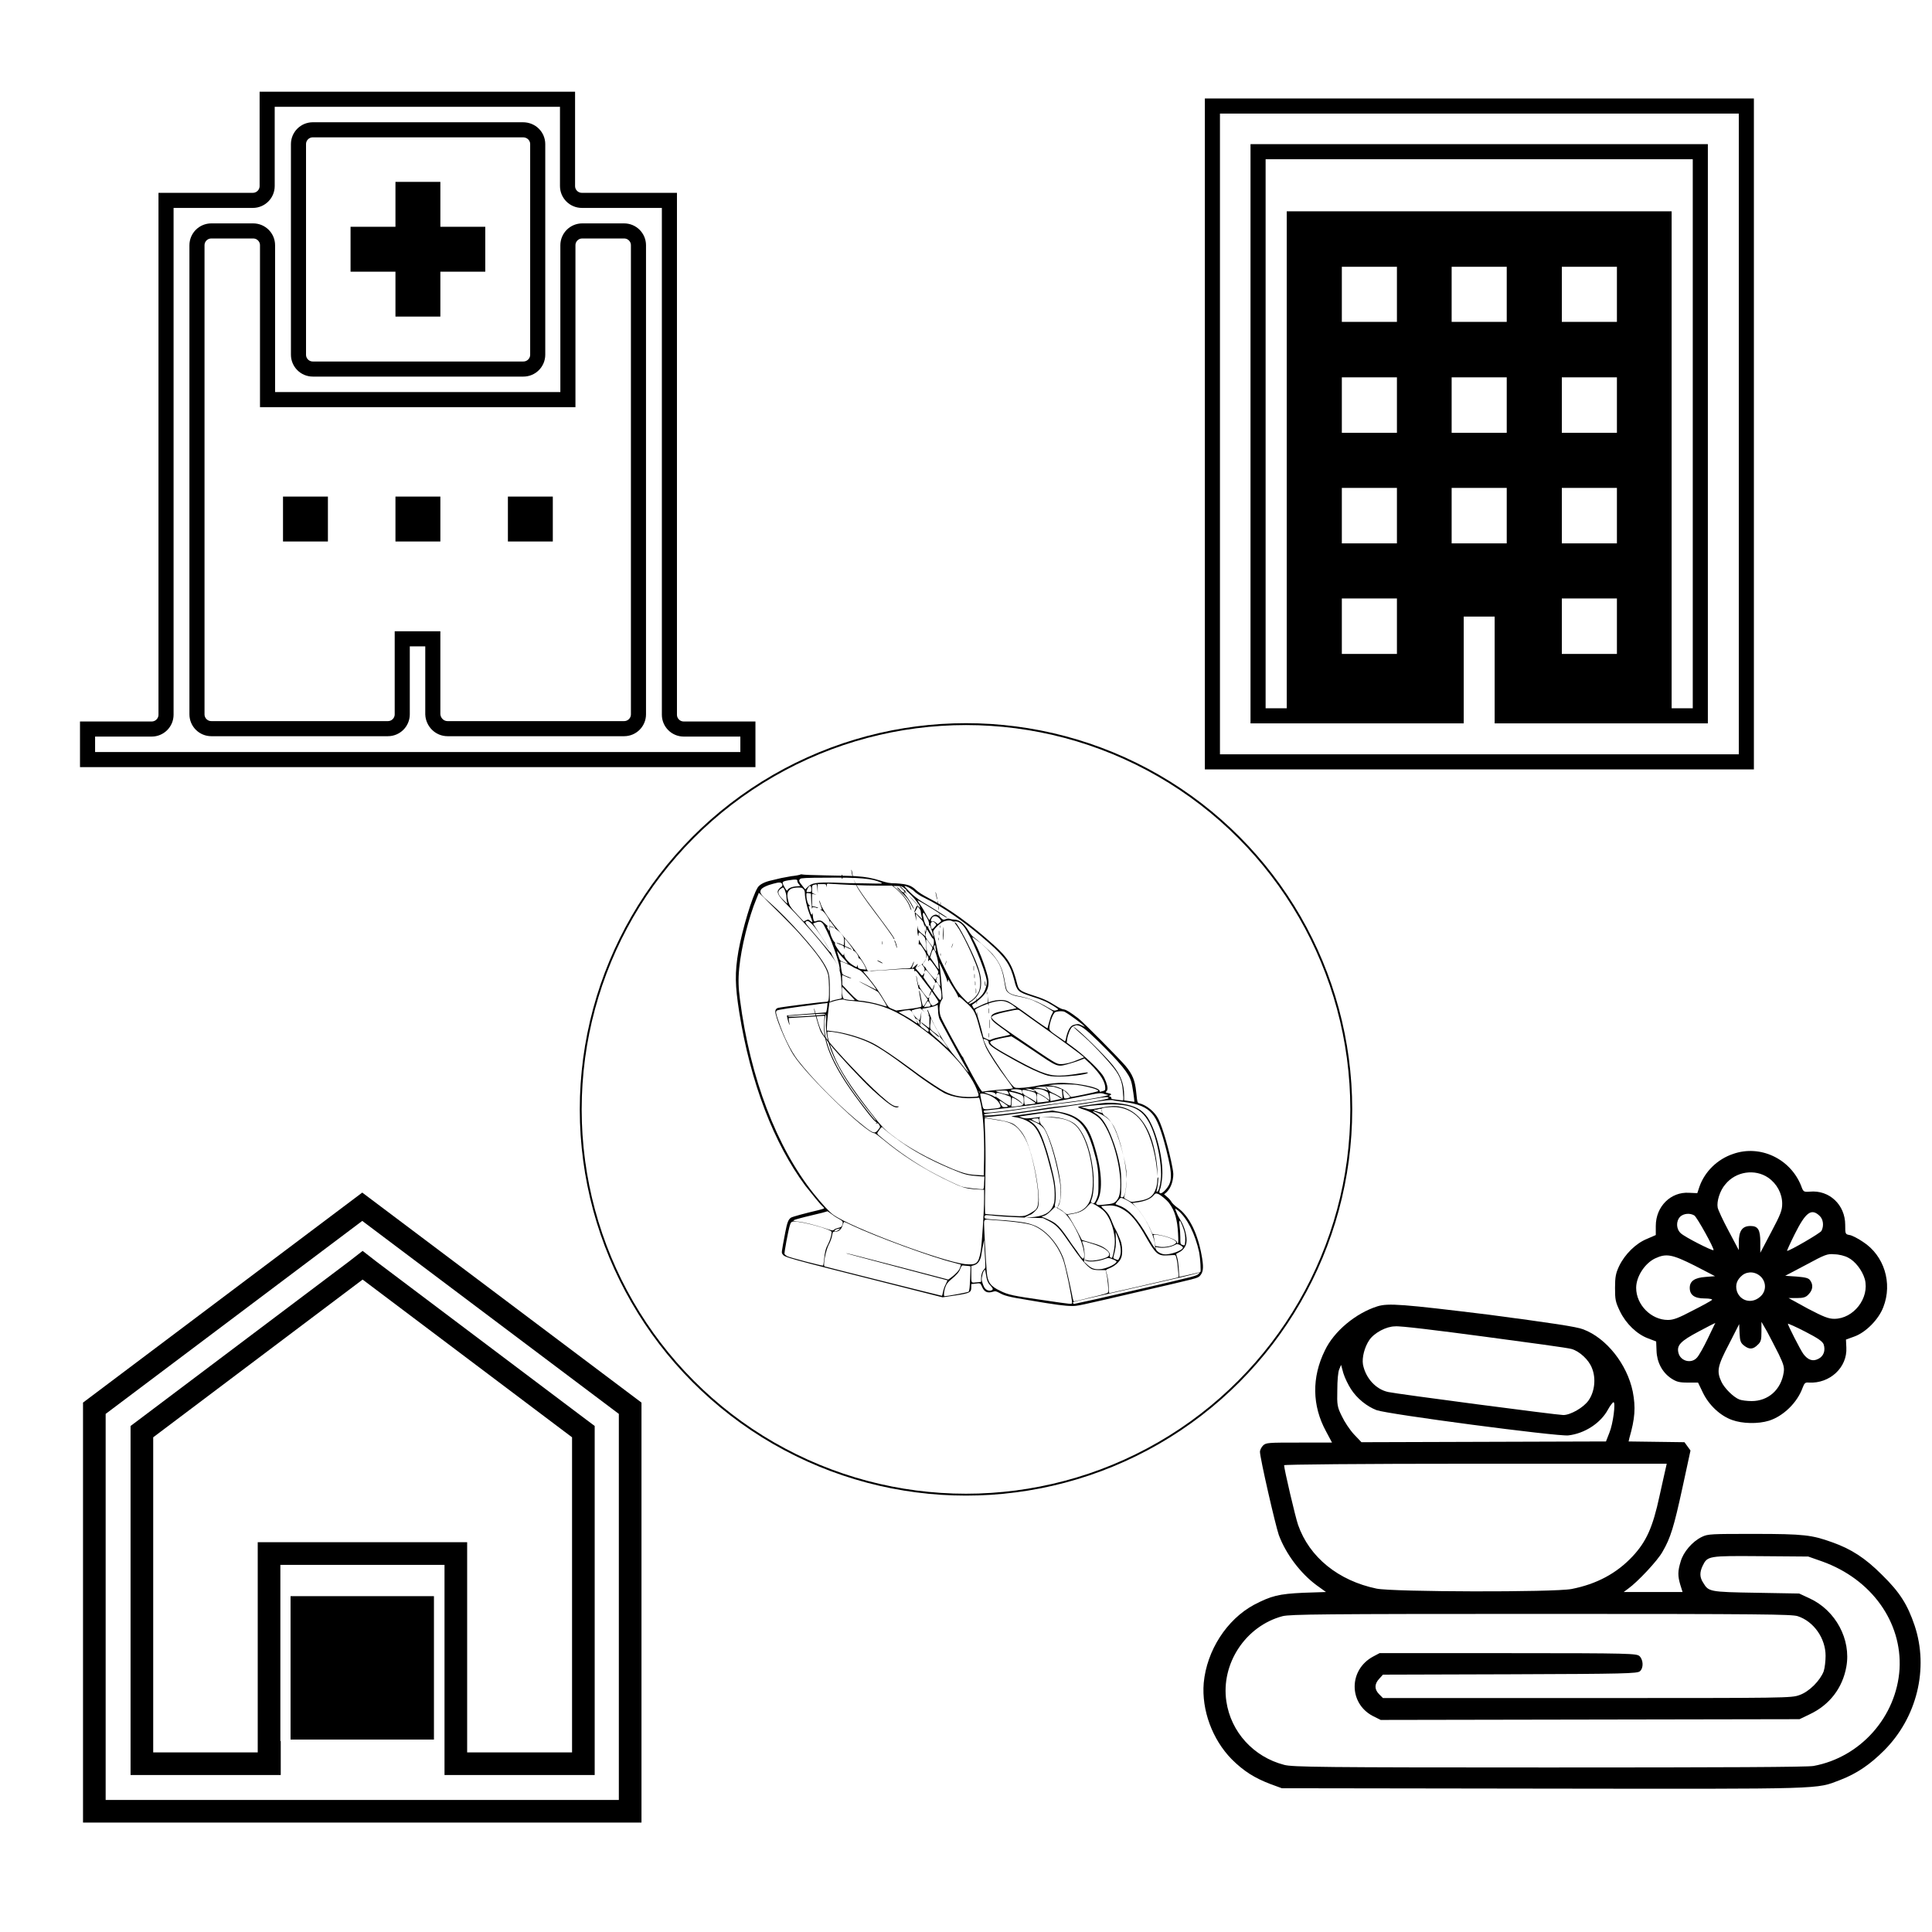 <?xml version="1.0" encoding="utf-8"?>
<!-- Generator: Adobe Illustrator 22.0.0, SVG Export Plug-In . SVG Version: 6.00 Build 0)  -->
<svg version="1.1" id="Layer_1" xmlns="http://www.w3.org/2000/svg" xmlns:xlink="http://www.w3.org/1999/xlink" x="0px" y="0px"
	 viewBox="0 0 512 512" style="enable-background:new 0 0 512 512;" xml:space="preserve">
<style type="text/css">
	.st0{fill:none;}
	.st1{fill:none;stroke:#000000;stroke-width:4;}
	.st2{fill:none;stroke:#000000;stroke-width:6;}
	.st3{fill:none;stroke:#000000;stroke-width:0.5;stroke-miterlimit:10;}
</style>
<rect y="0" class="st0" width="512" height="512"/>
<g>
	<path d="M75,131.6h11.9v11.9H75V131.6z M104.8,131.6h11.9v11.9h-11.9V131.6z M134.6,131.6h11.9v11.9h-11.9V131.6z"/>
	<path class="st1" d="M177.4,53.1v136.3c0,2.1,1.7,3.8,3.8,3.8h17v8.1h-175v-8.1h17c2.1,0,3.8-1.7,3.8-3.8V53.1h23
		c2.1,0,3.8-1.7,3.8-3.8v-23h79.6v23c0,2.1,1.7,3.8,3.8,3.8H177.4z M138.6,34.4H82.9c-2.1,0-3.8,1.7-3.8,3.8V94
		c0,2.1,1.7,3.8,3.8,3.8h55.8c2.1,0,3.8-1.7,3.8-3.8V38.2C142.5,36.1,140.8,34.4,138.6,34.4z M118.6,193.1h46.8
		c2.1,0,3.8-1.7,3.8-3.8V65c0-2.1-1.7-3.8-3.8-3.8h-11.1c-2.1,0-3.8,1.7-3.8,3.8v40.9H70.9V65c0-2.1-1.7-3.8-3.8-3.8H56
		c-2.1,0-3.8,1.7-3.8,3.8v124.3c0,2.1,1.7,3.8,3.8,3.8h46.8c2.1,0,3.8-1.7,3.8-3.8v-20h8.1v20C114.8,191.4,116.5,193.1,118.6,193.1z
		"/>
	<path d="M116.7,48.2h-11.9v11.9H92.9V72h11.9v11.9h11.9V72h11.9V60.1h-11.9V48.2z"/>
</g>
<g>
	<path class="st1" d="M450.6,42.2v-2h-2H335.4h-2v2v145.5v2h2h48.5h2v-2v-26.3h12.2v26.3v2h2h48.5h2v-2V42.2z M321.3,201.9V28.1
		h141.5v173.8H321.3z"/>
	<path d="M443,56v132h-43.7v-25.7h-14.6V188H341V56H443z M413.9,85.3h14.6V70.7h-14.6V85.3z M384.7,85.3h14.6V70.7h-14.6V85.3z
		 M355.6,85.3h14.6V70.7h-14.6V85.3z M413.9,114.7h14.6V100h-14.6V114.7z M384.7,114.7h14.6V100h-14.6V114.7z M355.6,114.7h14.6V100
		h-14.6V114.7z M413.9,144h14.6v-14.7h-14.6V144z M384.7,144h14.6v-14.7h-14.6V144z M355.6,144h14.6v-14.7h-14.6V144z M413.9,173.3
		h14.6v-14.7h-14.6V173.3z M355.6,173.3h14.6v-14.7h-14.6V173.3z"/>
</g>
<g>
	<path d="M459.3,305.8c-4.2,1.4-7.5,4.7-8.9,8.6l-0.6,1.8l-2.2-0.1c-4.8-0.3-8.8,3.6-8.8,8.8v2.4l-2.3,1c-3,1.2-5.9,4.1-7.4,7.2
		c-0.9,1.9-1.1,2.9-1.1,5.8c0,3.1,0.1,3.7,1.3,6.2c1.6,3.3,4.5,6.1,7.5,7.2l2.1,0.8l0.1,2.5c0.1,3,1.5,5.7,3.9,7.3
		c1.4,0.9,2.1,1.1,4.4,1.1h2.7l1.3,2.7c1.6,3.3,4.6,6.1,7.7,7.2c2.7,1,6.9,1.1,9.8,0.2c3.8-1.2,7.5-4.8,8.9-8.7
		c0.5-1.3,0.7-1.5,1.7-1.4c5.5,0.3,10.2-4,9.9-9.3l-0.1-2.1l2.2-0.8c3.1-1.1,6.5-4.6,7.7-7.8c2.5-6.4,0.2-13.7-5.4-17.3
		c-1.3-0.9-2.9-1.7-3.5-1.8c-1.2-0.2-1.2-0.3-1.2-2.7c0-5.3-4.2-9.3-9.4-8.8c-1.6,0.1-1.7,0.1-2.3-1.6
		C474.4,307,466.4,303.3,459.3,305.8z M468.6,312.1c2.3,1.6,3.7,4.2,3.7,6.9c0,1.7-0.4,2.8-2.9,7.5l-2.9,5.5v-2.8
		c0-3.3-0.6-4.3-2.6-4.3c-2.2,0-3.1,1.3-3.1,4.4v2l-2.7-5.1c-1.5-2.8-2.8-5.6-2.9-6.2c-0.3-1.6,0.6-4.5,2-6.1
		C460,310.4,465.1,309.7,468.6,312.1z M482.2,322.2c1,0.9,1.2,2.7,0.5,4c-0.3,0.6-8.4,5.3-9.1,5.3c-0.1,0,0.8-2,2-4.4
		C478.5,321.3,480,320.1,482.2,322.2z M449,322.1c0.7,0.4,5.4,8.9,5.1,9.2c-0.2,0.3-7.7-3.5-8.7-4.5c-1.2-1.1-1.3-3.2-0.1-4.4
		C446.2,321.6,447.8,321.4,449,322.1z M489.8,333.3c1.8,0.9,3.7,3.3,4.4,5.7c1.3,5-3,10.5-8.1,10.5c-1.5,0-2.8-0.5-7-2.7L474,344
		h2.2c1.7,0,2.4-0.2,3.1-1c1.1-1.1,1.3-2.5,0.4-3.7c-0.4-0.6-1.2-0.8-3.6-1l-3-0.2l5.5-2.9c5-2.7,5.7-3,7.5-2.8
		C487.3,332.4,488.9,332.8,489.8,333.3z M449.1,335.4l5.4,2.8l-2.5,0.2c-2.9,0.2-4.2,1.1-4.2,2.9c0,1.9,1.3,2.8,3.9,2.8
		c1.4,0,2.2,0.2,2,0.4c-0.2,0.2-2.5,1.5-5.1,2.8c-3.8,2-5.1,2.5-6.6,2.5c-4.4,0-8.4-4-8.4-8.5c0-3,2.3-6.5,5-7.8
		C441.6,332.1,443.1,332.4,449.1,335.4z M466.8,338.5c1.4,1.6,1.2,3.9-0.4,5.2c-2.2,1.9-5.2,1.1-6.1-1.5c-0.5-1.7,0-3.1,1.5-4.3
		C463.3,336.8,465.4,337,466.8,338.5z M452.6,354.7c-1.1,2.3-2.4,4.6-2.9,5.1c-1.5,1.7-4.4,0.9-4.9-1.3c-0.5-2,0.6-3.1,5.3-5.6
		c2.4-1.3,4.4-2.3,4.5-2.3C454.6,350.5,453.7,352.4,452.6,354.7z M471.4,358.9c1.3,2.7,1.5,3.5,1.3,4.8c-0.7,4.6-4.1,7.6-8.5,7.6
		c-1.2,0-2.7-0.2-3.2-0.4c-1.6-0.6-4-3-4.8-4.7c-1.3-2.8-1.1-4.1,2-10l2.7-5.3l0.1,2.4c0.1,2.1,0.3,2.6,1.2,3.3
		c1.4,1.1,2.4,1,3.6-0.2c0.9-0.8,1-1.4,1-3.5v-2.6l1.5,2.6C469.1,354.4,470.5,357.1,471.4,358.9z M483.3,356.3
		c0.5,1.6,0,3.1-1.4,3.8c-1.5,0.8-2.8,0.3-4-1.3c-0.8-1.1-4.1-7.6-4.1-8c0-0.1,2.1,0.8,4.6,2.1C481.9,354.7,483,355.5,483.3,356.3z"
		/>
	<path d="M365,346.2c-5.7,1.8-11.5,6.6-13.9,11.7c-3.5,7.1-3.4,14.6,0.3,21.4l1.6,3h-8.7c-8.2,0-8.8,0-9.6,0.8
		c-0.4,0.4-0.8,1.2-0.8,1.6c0,1.7,4.1,19.5,5,22.1c1.9,5.1,5.8,10.2,10,13.3l2.5,1.8l-6,0.2c-6.5,0.3-8.5,0.8-13.1,3.2
		c-7.2,3.9-12.5,12.1-13.3,20.7c-0.6,7.2,2.3,15,7.4,20.2c3.2,3.2,6.1,5,10.3,6.6l3,1.1l69.3,0.1c75.9,0.1,72.1,0.2,78.7-2.3
		c4.4-1.7,7.9-4.1,11.6-7.8c8.7-8.7,11.9-21.7,8.1-33.1c-1.9-5.6-3.9-8.8-8.7-13.5c-4.4-4.4-8.1-6.8-13.2-8.6
		c-5.3-1.9-7.4-2.2-20.5-2.2c-11.5,0-12.4,0-14,0.8c-2.5,1.2-4.9,4-5.6,6.5c-0.8,2.6-0.8,3.8-0.1,6.2l0.6,1.9l-7.8,0h-7.8l1.2-0.9
		c2.4-1.7,7.8-7.4,9.1-9.8c2.1-3.6,3-6.5,5.3-17.1l2.1-9.7l-0.8-1.1l-0.8-1.1l-7.4-0.1l-7.4-0.1l0.2-0.9c1.5-5.2,1.7-8.1,0.9-12.3
		c-1.5-7.3-7-14.2-13.1-16.5c-1.7-0.7-8.5-1.7-25.1-3.9C371.6,345.6,367.9,345.3,365,346.2z M393.2,354.2c12,1.6,22.4,3,23.3,3.3
		c2.1,0.6,4.6,2.9,5.4,5.1c1.1,2.7,0.7,6.2-0.9,8.5c-1.3,1.9-4.8,3.9-6.7,3.9c-1.6,0-44.2-5.6-46.4-6.1c-3.3-0.7-6-3.7-6.7-7.3
		c-0.3-1.8,0.4-4.6,1.7-6.5c1.3-1.9,4.5-3.6,6.8-3.6C370.7,351.3,381.2,352.6,393.2,354.2z M358,368.1c1.6,2.5,4.2,4.6,6.8,5.6
		c3,1.1,47.8,7,50.8,6.7c4.4-0.5,8.6-3.3,10.5-6.8c0.6-1.1,1.3-2,1.5-2c0.6,0-0.1,5.7-1.1,8.1l-0.9,2.3l-32.4,0.1l-32.4,0.1l-2-2.1
		c-1.1-1.2-2.5-3.3-3.2-4.8c-1.2-2.4-1.3-3-1.2-6.9c0-2.6,0.2-4.8,0.5-5.5l0.5-1.2l0.6,2.2C356.4,365.2,357.3,367,358,368.1z
		 M441.5,388.8c-0.1,0.5-0.9,3.9-1.7,7.6c-1.8,8.4-3.5,12.1-7.1,16c-4.3,4.6-9.6,7.4-16.2,8.7c-4.7,0.9-47.3,0.8-51.7-0.1
		c-10.1-2.1-17.8-8.3-20.8-16.9c-0.7-2-3.7-14.8-3.7-15.8c0-0.2,19.7-0.4,50.7-0.4h50.7L441.5,388.8z M482.9,413.8
		c13.1,4.7,21.2,16.1,20.5,28.5c-0.8,12.6-10.3,23.4-22.8,25.7c-1.7,0.3-23.3,0.4-70.2,0.4c-59.9,0-68-0.1-70.1-0.7
		c-8.1-2.1-14.1-8.7-15.3-16.8c-1.5-10,5.1-20,14.9-22.6c2.1-0.5,10.4-0.6,68.5-0.6c58.8,0,66.4,0.1,68,0.6
		c4.3,1.4,7.4,5.9,7.4,10.5c0,1.3-0.2,3.2-0.5,4.1c-0.9,2.4-3.8,5.4-6.4,6.3c-2.2,0.8-2.9,0.8-56.3,0.8h-54.1l-1-1
		c-1.3-1.3-1.3-2.7,0-4.1l1-1.1l33.7-0.1c30.5-0.1,33.7-0.2,34.4-0.8c1-0.9,0.9-3-0.1-4c-0.8-0.7-2-0.8-34.9-0.8h-34l-1.7,0.9
		c-6.5,3.5-6.5,12.3-0.2,15.7l2.2,1.1l55.5-0.1l55.5-0.1l2.7-1.3c5.3-2.5,8.7-7,9.7-12.6c1.3-7.2-2.8-14.9-9.7-18.1l-2.8-1.3
		l-11.4-0.2c-12.4-0.2-12.6-0.3-14-2.6c-1-1.5-1-2.8-0.2-4.5c1.3-2.7,1.5-2.7,15.4-2.6l12.6,0.1L482.9,413.8z"/>
</g>
<g>
	<path class="st2" d="M71.3,464.4v-52.7h49.5v52.7v3h3h27.8h3v-3v-83.5v-1.5l-1.2-0.9l-55.5-41.8l-1.8-1.4l-1.8,1.4l-55.5,41.8
		l-1.2,0.9v1.5v83.5v3h3h27.8h3V464.4z M25,480V373.2l71-53.4l71,53.4V480H25z"/>
	<rect x="77" y="423" width="38" height="38"/>
</g>
<path d="M225.9,231.5c0.1,0.6,0.2,1.2,0.2,1.3c-0.1,0.1-0.5-2-0.5-2.2C225.6,230.3,225.8,230.8,225.9,231.5z"/>
<path d="M223.3,232.3c0,0.3,0,0.6-0.1,0.6c-0.2,0-0.2-1-0.1-1.1C223.2,231.8,223.3,232,223.3,232.3z"/>
<path d="M226.9,234.4c0.5,1,1.9,3.1,5,7.2c3.9,5.2,5.4,7.3,5.1,7.3c-0.1,0-0.2-0.2-0.4-0.6c-0.2-0.3-2.2-3.2-4.6-6.3
	c-3-4-4.6-6.3-5.1-7.4c-0.4-0.9-0.7-1.6-0.7-1.7C226.2,233,226.5,233.6,226.9,234.4z"/>
<path d="M248.2,237.3c0.1,0.5,0.2,1,0.2,1c-0.1,0.1-0.2-0.3-0.3-0.9c-0.1-0.5-0.2-1-0.2-1C248,236.4,248.1,236.8,248.2,237.3z"/>
<path d="M248.6,239.1c0,0.3,0,0.4-0.1,0.2c0-0.2,0-0.4,0-0.6C248.5,238.7,248.6,238.8,248.6,239.1z"/>
<path d="M249.3,239.5c0,0.3,0,0.4-0.1,0.2c0-0.2,0-0.4,0-0.6C249.3,239.1,249.3,239.2,249.3,239.5z"/>
<path d="M248.8,240.6c0,0.5,0,0.7-0.1,0.4c0-0.2,0-0.6,0-0.9C248.7,239.9,248.8,240.1,248.8,240.6z"/>
<path d="M248.9,242.7c0,0.6,0,0.8-0.1,0.5c0-0.3,0-0.7,0-1C248.9,241.8,248.9,242.1,248.9,242.7z"/>
<path d="M249.2,245.6c0,0.3,0,0.4-0.1,0.2c0-0.2,0-0.4,0-0.6C249.1,245.2,249.2,245.3,249.2,245.6z"/>
<path d="M250.1,247c0,0.8-0.1,1.7-0.1,2c-0.1,0.3-0.1-0.3-0.1-1.3C250,245.3,250.1,245,250.1,247z"/>
<path d="M248.9,247.3c0,0.5,0,0.7-0.1,0.4c0-0.3,0-0.7,0-1C248.9,246.6,248.9,246.8,248.9,247.3z"/>
<path d="M248.8,248.9c0,0.3,0,0.4-0.1,0.2c0-0.2,0-0.4,0-0.6C248.7,248.4,248.8,248.5,248.8,248.9z"/>
<path d="M237.4,249.9c0.2,0.4,0.3,1,0.3,1.2c0,0.2-0.1,0.1-0.2-0.4c-0.1-0.5-0.3-1-0.4-1.2c-0.1-0.2-0.1-0.3,0-0.3
	C237.1,249.2,237.3,249.5,237.4,249.9z"/>
<path d="M233.9,249.9c0,0.4,0,0.5-0.1,0.3c0-0.2,0-0.5,0-0.7C233.9,249.4,233.9,249.6,233.9,249.9z"/>
<path d="M252.5,250.3c-0.1,0.3-0.2,0.6-0.3,0.8c-0.1,0.2-0.1,0.1,0-0.2c0.1-0.3,0.2-0.6,0.3-0.8C252.6,249.9,252.6,250,252.5,250.3z
	"/>
<path d="M233.4,254.9c0.4,0.2,0.6,0.4,0.5,0.4c-0.1,0-0.5-0.2-0.9-0.4c-0.4-0.2-0.6-0.4-0.5-0.4C232.6,254.5,233,254.7,233.4,254.9z
	"/>
<path d="M249.3,253c0,0.3,0,0.4-0.1,0.2c0-0.1,0-0.3,0-0.5C249.3,252.6,249.3,252.7,249.3,253z"/>
<path d="M250.8,254.9c-0.1,0.3-0.2,0.6-0.3,0.8c-0.1,0.2-0.1,0.1,0-0.2c0.1-0.3,0.2-0.6,0.3-0.8
	C250.9,254.5,250.9,254.6,250.8,254.9z"/>
<path d="M258.1,256.6c0,0.6,0,0.8-0.1,0.5c0-0.3,0-0.7,0-1C258.1,255.8,258.1,256,258.1,256.6z"/>
<path d="M258.3,258.7c0,0.5,0,0.7-0.1,0.4c0-0.2,0-0.6,0-0.9C258.3,258,258.3,258.2,258.3,258.7z"/>
<path d="M261.1,260.5c0.1,0.4,0.1,0.7,0.1,0.8c-0.1,0.1-0.2-0.2-0.2-0.6c-0.1-0.4-0.1-0.7-0.1-0.8
	C260.9,259.9,261,260.1,261.1,260.5z"/>
<path d="M258.5,260.6c0,0.5,0,0.7-0.1,0.4c0-0.2,0-0.6,0-0.9C258.4,259.9,258.5,260.1,258.5,260.6z"/>
<path d="M261.4,262c0,0.3,0,0.4-0.1,0.2c0-0.2,0-0.4,0-0.6C261.3,261.6,261.4,261.7,261.4,262z"/>
<path d="M258.7,262.6c0,0.6,0,0.9-0.1,0.5c0-0.3,0-0.9,0-1.1C258.6,261.7,258.7,262,258.7,262.6z"/>
<path d="M261.6,263.2c0,0.3,0,0.4-0.1,0.2c0-0.2,0-0.4,0-0.6C261.5,262.7,261.6,262.8,261.6,263.2z"/>
<path d="M261.9,265.1c0.1,0.7,0.1,1.3,0.1,1.4c-0.1,0-0.2-0.5-0.2-1.2s-0.1-1.3,0-1.4C261.7,263.8,261.8,264.4,261.9,265.1z"/>
<path d="M258.9,265.3c0,0.7,0,1-0.1,0.6c0-0.4,0-1,0-1.3C258.8,264.2,258.9,264.5,258.9,265.3z"/>
<path d="M262.1,267.9c0,0.6,0,0.9-0.1,0.5c0-0.3,0-0.9,0-1.1C262.1,267,262.1,267.3,262.1,267.9z"/>
<path d="M259.1,268.9c0,0.5,0,0.7-0.1,0.4c0-0.3,0-0.7,0-1C259,268.1,259.1,268.4,259.1,268.9z"/>
<path d="M262.3,271.4c0,1,0,1.4-0.1,0.9c0-0.6,0-1.4,0-1.9C262.3,269.9,262.3,270.3,262.3,271.4z"/>
<path d="M262.1,274.4c0,0.5,0,0.7-0.1,0.4c0-0.3,0-0.7,0-1C262.1,273.7,262.1,273.9,262.1,274.4z"/>
<path d="M216.3,269.1c0.8,3,1.3,4.3,2.3,5.6c2.4,3.3,10.9,12.2,14.6,15.5c2.7,2.4,3.6,3,4.5,3c0.6,0,0.6,0,0.3,0.2
	c-0.9,0.4-2.5-0.7-6.8-4.6c-2.5-2.3-8.7-8.9-11.3-12.1c-1.5-1.9-2.3-2.9-2.6-3.8c-0.5-1.3-1.7-5.6-1.6-5.7
	C215.7,267.1,216,268,216.3,269.1z"/>
<circle class="st3" cx="256" cy="294" r="102.1"/>
<path d="M226.8,232.2c2.9,0.2,4.3,0.5,6.6,1.2c1.5,0.5,2.3,0.7,4.1,0.7c2.9,0.2,3.9,0.5,5.2,1.7c0.7,0.7,1.9,1.4,3.4,2.2
	c5.3,2.7,11.1,6.9,17.1,12.3c4,3.6,5.1,5.4,6.4,10.6c0.4,1.5,0.9,1.8,3.9,2.8c2.9,0.9,4.2,1.5,6.4,2.9c0.8,0.5,1.6,0.9,2,0.9
	c0.7,0.1,1.8,0.8,3.9,2.4c1.4,1.1,10.7,10.5,12.5,12.6c1.8,2.2,2.5,3.8,2.8,6.9c0.3,2.8,0.3,2.9,0.9,3c1.9,0.5,4.1,2.3,5,4.2
	c1.1,2.1,2.9,8.4,3.7,12.8c0.3,1.5,0.3,2,0.1,3.2c-0.3,1.5-0.8,2.5-1.7,3.4l-0.6,0.5l0.8,0.7c0.5,0.4,1,1,1.2,1.4
	c0.2,0.3,0.9,1,1.5,1.4c3.2,2.2,5.6,7.2,6.6,13.6c0.4,2.6,0.2,3.6-0.6,4.5c-0.7,0.7-0.6,0.6-15.2,4c-17.6,4.1-17.2,4-18.8,4
	c-1.6,0-4.2-0.3-11.7-1.6c-4.9-0.8-6.1-1.1-7.5-1.9c-0.8-0.4-1-0.5-1.6-0.3c-1.5,0.5-2.4,0.1-3-1.4c-0.4-0.9-0.4-0.9-1.9-0.7
	l-0.9,0.1v0.8c0,1.4-0.3,1.6-4.2,2.2l-3.4,0.5l-14.2-3.6c-27.8-7-27.6-7-28.2-7.8c-0.3-0.5-0.4,0,0.7-5.8c0.5-2.6,0.8-3.4,1.5-3.9
	c0.5-0.3,3.9-1.2,7.3-2c0.8-0.2,1.5-0.4,1.5-0.5c0-0.1-0.2-0.3-0.4-0.5c-0.7-0.6-3-3.5-4.6-5.5c-8.3-11.2-14.5-27.2-17.5-46
	c-1.1-7-1.2-10.4-0.2-16.2c1-5.6,3.6-14.4,5.1-16.8c0.5-0.8,1.8-1.5,3.7-1.9c0.9-0.2,2.1-0.5,2.5-0.6c0.5-0.1,1.7-0.3,2.7-0.5
	c1-0.1,2.2-0.3,2.6-0.5C213.5,232,223.5,232,226.8,232.2z M212.1,232.9c-0.5,0.4-0.4,0.7,0.5,1.8l0.8,1l0.7-0.7c1-1,2.3-1.2,6.9-1.1
	c1.9,0.1,5.6,0.2,8.3,0.2c4.5,0.1,4.8,0.1,4.2-0.2c-2.3-1.1-5.8-1.4-14.6-1.3C213.7,232.6,212.3,232.7,212.1,232.9z M208.9,233.3
	c-1.7,0.3-1.8,0.4-1,1.8c0.5,0.9,0.7,1.1,0.8,0.8c0.2-0.5,1.1-0.9,2.3-1l1.1-0.1l-0.4-0.5c-0.2-0.2-0.4-0.6-0.4-0.8
	C211.4,233,210.8,233,208.9,233.3z M204.9,234.2c-1.6,0.4-3.1,1.1-3.3,1.7c-0.3,0.7,0,1.2,2.3,3.2c5.1,4.5,12.3,12.6,14.5,16.3
	c1.3,2.2,1.5,2.9,1.5,6.7v3.4l0.6-0.3c0.3-0.1,1.1-0.3,1.6-0.4c0.6-0.1,1-0.2,1-0.4c0-0.1-0.1-1.5-0.1-3c-0.1-3.8-0.5-5.2-2.5-7.9
	c-2.4-3.3-6.9-8.6-11.8-13.6c-2-2-2.6-2.9-2.6-3.6c0-0.4,0.5-1,1-1.3c0.2-0.1,0.3-0.3,0.2-0.7C207,233.8,206.7,233.7,204.9,234.2z
	 M219.1,234.7c0,0.6,0,0.6-0.1,0.1c-0.1-0.5-0.1-0.5-1.2-0.5h-1.1l0,1.2l0,1.2l-0.1-1.2c-0.1-1.2-0.1-1.2-0.6-1.1
	c-0.8,0.2-0.8,0.2-0.8,1.3c0,1,0,1,0.6,1.2l0.6,0.2l-0.6-0.1l-0.6-0.1v1.6v1.6l0.8,0.2c0.4,0.1,0.8,0.2,0.8,0.3c0,0.1-0.2,0-0.4,0
	c-0.2-0.1-0.6-0.2-0.8-0.2c-0.2-0.1-0.3,0-0.4,0.4c0,0.3-0.1-0.5-0.2-1.7l-0.1-2.3l-0.6-0.1c-0.6-0.1-0.6,0-0.6,0.5
	c0,1.2,0.4,2.5,0.8,2.7c0.4,0.2,0.4,0.2,0.1,0.2c-0.2,0-0.3,0.1-0.3,0.2c0.1,0.1,0.2,0.7,0.4,1.3c0.3,0.9,0.4,1,0.5,0.6
	c0.1-0.4,0.1-0.3,0.2,0.3c0,0.4,0.1,1,0.2,1.3c0.2,0.4,0.2,0.5,0.7,0.3c0.8-0.3,1.4-0.2,2,0.4c0.3,0.3,0.7,0.6,0.9,0.8
	c0.2,0.1,0.2,0.2,0.1,0.2c-0.2,0-0.2,0.1,0.1,0.6c0.2,0.3,0.3,0.6,0.4,0.6c0,0,0.1-0.6,0.1-1.4c0-1.3,0-1.4-0.8-2.6
	c-0.5-0.8-1.1-1.4-1.5-1.5c-0.3-0.2-0.4-0.2-0.2-0.2c0.5,0.1,0.5,0.2,0.1-1c-0.2-0.5-0.4-1.1-0.4-1.3c0-0.2,0.2,0.2,0.4,0.9
	c0.2,0.7,1,2,1.8,3.2c1.4,2,2,2.7,4.8,6c2.1,2.4,4.7,6,5.3,7.4c0.5,1.2,0.6,1.2,1.2,1.1c0.3-0.1,0.9-0.1,1.2-0.1
	c0.4,0,2.4-0.1,4.5-0.3c2.1-0.2,4.1-0.3,4.5-0.3c0.5,0,0.6-0.1,1-1c0.2-0.5,0.4-0.9,0.4-0.7c0,0.1-0.1,0.5-0.3,0.9
	c-0.2,0.4-0.2,0.7-0.2,0.8c0,0.1,0.4-0.2,0.8-0.6c0.4-0.4,0.7-0.6,0.7-0.5s-0.1,0.2-0.2,0.4c-0.4,0.4,0,0.5,0.8,0
	c1-0.6,1.7-1.5,1.7-2.5c0-0.6-0.2-1-0.9-2.1c-0.6-0.9-0.9-1.2-1-1c-0.1,0.2-0.2-0.1-0.1-0.7c0-0.5,0.1-0.7,0.1-0.5
	c0.1,0.5,1.8,3.1,1.9,2.9c0-0.1,0-0.8-0.1-1.8c-0.2-1.6-0.2-1.7-0.9-2.4c-0.4-0.4-0.8-0.7-0.9-0.7c-0.1,0-0.2,0.3-0.2,0.6
	c0,0.5-0.1,0.5-0.2-0.2c-0.1-0.5-0.1-1.2-0.1-1.5l0-0.7l0.1,0.6c0.1,0.5,0.3,0.8,1,1.4l1,0.8l-0.1-1.3c-0.2-2.3-0.3-2.5-1.4-3.6
	l-1-1.1l0.1,1l0.1,1l-0.3-1.2c-0.2-0.7-0.2-1.3-0.1-1.3c0.1-0.1,0.3-0.5,0.5-0.9l0.3-0.8l-1.7-1.8c-1.1-1.1-1.7-1.7-1.9-1.6
	c-0.2,0.1,0,0.4,0.5,1c0.8,1,1.8,2.7,2,3.4c0.1,0.3-0.2-0.2-0.7-1.1c-0.6-1.2-1.2-2-2.5-3.2c-0.9-0.9-1.5-1.6-1.3-1.5
	c0.2,0.1,0.6,0.4,0.9,0.8c0.5,0.6,1.1,0.8,1.1,0.4c0-0.1-0.3-0.4-0.7-0.8c-0.4-0.3-0.6-0.6-0.5-0.6c0.1,0,0.5,0.3,0.8,0.7
	c0.4,0.4,0.8,0.6,0.9,0.5c0.2-0.1,0-0.3-0.5-0.7c-0.6-0.5-0.9-0.6-1.9-0.6l-1.1,0l1,0.8c1.4,1.1,3,3.2,3.5,4.5
	c0.2,0.6,0.4,1.1,0.3,1.1c0,0-0.2-0.2-0.3-0.6c-0.5-1.6-2-3.6-3.8-5.1l-1-0.8l-4.1,0c-3.2,0-9.6-0.3-12.5-0.5
	C219.2,234.1,219.1,234.2,219.1,234.7z M241.1,236.4c1.1,1.1,2.2,1.9,3.5,2.7c3,1.8,6.5,4,6.4,4.1c0,0.1-0.7-0.3-1.5-0.8
	c-1.9-1.3-6.1-3.8-6.3-3.8c-0.1,0,0.2,0.5,0.7,1.2c0.5,0.7,1.2,1.9,1.6,2.7c0.8,1.5,0.8,1.5,1,1c0.3-0.7,1.1-1.2,1.7-1.1
	c0.3,0.1,0.8,0.4,1.1,0.8c0.6,0.6,0.7,0.6,1.3,0.4c0.5-0.2,0.8-0.2,1.1-0.1c0.3,0.1,0.8,0.2,1.1,0.2c1.4,0,2.6,0.9,3.9,3
	c0.4,0.7,0.9,1.3,1.1,1.5c0.7,0.4,4.5,3.8,5.2,4.6c2,2.4,2.8,4.2,3.3,7.4c0.2,1,0.4,2.1,0.6,2.3c0.4,0.7,1.3,1.1,2.7,1.4
	c3.2,0.6,5.2,1.4,8.3,3.2c1.4,0.8,1.4,0.8,2.2,0.6c0.5-0.2,0.5-0.2-0.9-1.1c-1.9-1.2-2.9-1.6-6-2.6c-3.4-1.1-3.7-1.4-4.4-4.2
	c-1-4.1-2.4-6.1-6.7-9.9c-6-5.3-12.2-9.6-17.2-12c-1.1-0.5-1.9-1.1-2.4-1.5c-0.6-0.7-2.2-1.6-2.8-1.6
	C239.6,234.8,240.2,235.5,241.1,236.4z M214.2,235.2c-0.2,0.2-0.3,0.6-0.4,0.8c-0.1,0.4-0.1,0.4,0.5,0.4c0.7,0,0.7,0,0.7-0.8
	C215,234.7,214.6,234.5,214.2,235.2z M209.4,235.7c-0.7,0.5-0.9,1.3-0.6,2.6c0.3,1.6,0.6,2.1,2.5,4.1l1.7,1.8l0.6-0.3
	c0.6-0.3,0.6-0.3,1.2,0.2c0.7,0.5,0.7,0.6-0.3-2c-0.7-1.8-1.2-4.2-1.2-5.3c0-0.5-0.1-0.9-0.4-1.2c-0.4-0.4-0.5-0.4-1.7-0.4
	C210.3,235.3,209.7,235.4,209.4,235.7z M206.8,235.6c-0.9,0.7-0.7,1.5,1,3.1c0.9,0.9,0.9,0.9,0.8,0.4c-0.1-0.3-0.2-1-0.2-1.5
	c0-0.8-0.6-2.4-0.9-2.4C207.4,235.2,207.1,235.4,206.8,235.6z M239.9,236.3c0,0.1,0.8,0.9,1.7,1.9c0.9,0.9,1.8,1.9,1.9,2.1
	c0.2,0.3,0.3,0.4,0.3,0.1c0-0.2-0.2-0.5-0.3-0.7c-0.2-0.2-0.5-0.6-0.6-0.8c-0.6-0.9-2.5-2.8-2.7-2.8
	C240,236.1,239.9,236.2,239.9,236.3z M200.5,238.1c-2.1,5-4.1,13.1-4.6,18.5c-0.3,3.1-0.2,5.2,0.2,8.3c2.7,20.8,9.7,39.1,19.6,51.5
	c2.1,2.6,4.1,4.8,5.1,5.5c4.7,3.4,28.8,12.4,34.9,13.1c3.1,0.3,3.6-0.1,4.2-3.4c0.3-1.9,0.9-10.5,0.9-14v-2.3l-1.9-0.1
	c-3.2-0.2-4-0.5-8.9-2.9c-6-3-11.1-6.3-15.7-10.1c-1.2-1-2.4-1.9-2.6-1.9c-2.1,0-17.8-15.1-21.4-20.7c-1.4-2.1-4.1-8.2-4.7-10.7
	c-0.3-1-0.1-1.6,0.6-1.8c1.3-0.3,11.7-1.6,12.6-1.6c0.6,0,0.7-0.1,0.8-0.6c0.2-1,0.1-5.4-0.1-6.4c-0.5-2.4-2.7-5.5-7.4-10.8
	c-1.3-1.5-3.7-3.9-5.3-5.5c-1.6-1.6-3.5-3.4-4.2-4.2c-0.7-0.7-1.4-1.3-1.5-1.4C201.1,236.7,200.8,237.3,200.5,238.1z M243.4,242.6
	l1,1l-0.2-0.9c-0.1-0.5-0.2-1-0.2-1.2c0-0.2-0.2-0.6-0.5-0.9L243,240l-0.4,0.8l-0.3,0.8L243.4,242.6z M244.7,243.1
	c0.2,1.4,0.9,2.8,1.2,2.4c0.1-0.2,0.1-0.2,0.1,0.1c-0.1,0.2,0.2,0.8,0.7,1.6c0.4,0.7,0.7,1.2,0.7,1c0-0.2-0.3-0.9-0.5-1.7
	c-0.3-0.9-0.5-1.4-0.6-1.3c-0.1,0.1-0.2,0-0.1-0.2c0.1-0.2-0.1-0.7-0.2-1.1c-0.4-0.8-1.2-2.1-1.2-2
	C244.5,241.9,244.5,242.5,244.7,243.1z M247,243.2c-0.4,0.6-0.4,1.1,0.1,1c0.2-0.1,0.6,0,0.9,0.3l0.5,0.4l0.5-0.4
	c0.5-0.4,0.5-0.4,0.2-0.8C248.5,242.7,247.5,242.5,247,243.2z M249.9,244.3c-1,0.5-2.6,2.1-2.6,2.6c0,0.2,0.1,0.7,0.3,1.2
	c0.1,0.5,0.5,1.9,0.7,3.1c0.4,2.1,0.6,2.5,2.3,5.9c2.2,4.4,3.2,5.9,4.7,7.4l1.2,1.2l0.5-0.3c1.1-0.6,2.2-1.9,2.5-2.9
	c0.5-1.4,0.3-3.8-0.4-5.7c-1.3-3.7-4.1-9.5-5.5-11.4c-0.7-0.9-0.8-1.2-0.3-0.8c0.8,0.7,3.7,6.3,5.2,9.9c1.2,2.9,1.5,4.4,1.5,6.1
	c0,2.1-0.9,3.7-2.9,5c-0.4,0.3-0.4,0.3-0.2,0.4c0.4,0.2,2.5-1.3,3.4-2.4c0.8-1,1.3-2.5,1.2-3.7c-0.4-2.9-4.3-12.2-6.1-14.4
	c-0.8-1-1.6-1.4-2.3-1.3c-0.3,0.1-0.6,0-0.8-0.1C251.9,243.8,250.7,243.9,249.9,244.3z M219.9,244.8c0,0.7,0.1,0.8,0.8,1
	c0.4,0.2,0.7,0.2,0.7,0.2c-0.1-0.2-1.4-1.9-1.4-1.9C219.9,244.1,219.9,244.4,219.9,244.8z M213.5,244.3c-0.2,0.2,0.3,0.8,1.7,2.4
	c1,1.2,2.6,3,3.4,4c0.8,1,1.5,1.8,1.5,1.7c0-0.3-1.4-2.6-2.5-4.3C215.2,244.5,214.1,243.6,213.5,244.3z M246.7,244.6
	c-0.2,0.3,0.1,1.6,0.3,1.6c0.1,0,0.4-0.2,0.7-0.6c0.5-0.5,0.5-0.6,0.2-0.9C247.5,244.2,247,244.1,246.7,244.6z M216.1,244.5
	c-0.3,0.1-0.6,0.2-0.6,0.3c0,0,0.8,1.3,1.8,2.8c1,1.5,2.2,3.4,2.6,4.3c0.4,0.9,1,2,1.3,2.5c0.3,0.5,0.8,1.4,1,1.9l0.4,0.9l-0.1-0.8
	c-0.3-2.1-2.5-8.2-3.8-10.5C217.9,244.2,217.5,244,216.1,244.5z M245.1,246.5l0.1,0.5l0.2-0.5c0.1-0.3,0.1-0.6-0.1-0.9l-0.2-0.5
	l-0.1,0.5C245,245.8,245,246.2,245.1,246.5z M219.9,246.5c0,0.9,0.7,2.6,1.2,3.1c0.2,0.2,0.3,0.3,0.2,0.4c-0.2,0.1,0.3,1,1.3,2.3
	c0.8,1,0.9,1,1,0.6c0.1-0.4,0.1-0.4,0.1,0.1c0,0.7,1.1,2,2.2,2.7c1.1,0.7,1.2,0.7,1.3,0.2c0.1-0.4,0.1-0.3,0.1,0.1
	c0,0.6,0.3,0.8,1.6,0.9c0.7,0.1,0.7,0.1,0.5-0.4c-0.3-0.8-1.4-2.6-1.7-2.5c-0.1,0-0.2-0.1-0.2-0.3c0-0.5-0.7-1.5-1.2-1.7
	c-0.2-0.1-0.3-0.2-0.2-0.2c0.1-0.1-0.3-0.7-1-1.6l-1.2-1.5v1v1l0.9,0.4c0.5,0.2,0.9,0.5,0.9,0.5c0,0.1-0.4-0.1-0.9-0.3
	c-0.9-0.5-0.9-0.5-1,0c-0.1,0.4-0.1,0.4-0.1-0.1c0-0.4-0.2-0.6-1.1-0.9c-0.6-0.2-1-0.5-1-0.5c0,0,0.5,0.1,1,0.3
	c0.5,0.2,0.9,0.4,1,0.4c0,0,0.1-0.5,0.1-1.1c0-1-0.1-1.1-0.8-2c-0.7-0.8-2.2-1.9-2.8-1.9C219.9,245.8,219.9,246.1,219.9,246.5z
	 M245.4,247.1c-0.3,1-0.2,1.3,0.9,2.7l0.9,1.2l0.2-0.6c0.2-0.5,0.1-1.7-0.2-1.7c-0.1,0-0.4-0.5-0.8-1.2c-0.4-0.7-0.7-1.2-0.8-1.2
	S245.5,246.7,245.4,247.1z M257.7,248.5c0,0.1,0.3,0.7,0.7,1.4c1.5,2.9,3.2,7.7,3.5,9.6c0.4,2.6-0.8,4.5-4.3,6.8
	c0,0,0.1,0.3,0.2,0.5l0.3,0.5l1.5-0.7c3.2-1.6,5.9-2,7.6-1.2c0.5,0.2,3,1.9,5.6,3.8c2.6,1.9,4.8,3.4,4.8,3.3c0,0,0.2-0.7,0.4-1.5
	c0.2-0.8,0.5-1.7,0.7-2.1c0.2-0.4,0.4-0.7,0.4-0.8c0-0.1-2.9-1.9-4.3-2.5c-1.3-0.7-2.6-1.1-4.8-1.5c-1.8-0.3-2.9-0.9-3.3-1.6
	c-0.2-0.3-0.4-1.5-0.6-2.7c-0.7-4.1-1.8-5.9-6-9.7C258.1,248.6,257.7,248.2,257.7,248.5z M245.5,250.7c0.1,1.2,0.2,1.9,0.5,2.3
	l0.3,0.5l0.4-1.1c0.2-0.6,0.4-1.1,0.4-1.2c0-0.2-1.5-2.3-1.6-2.3C245.4,249,245.4,249.8,245.5,250.7z M247.5,251.1
	c0,0.2,0.2,0.6,0.3,0.8c0.3,0.4,0.3,0.3,0.2-0.3c-0.1-0.3-0.1-0.8-0.1-0.9s-0.1-0.2-0.2-0.2C247.5,250.6,247.5,250.9,247.5,251.1z
	 M246.8,252.7l-0.3,1l1.1,1.6c0.6,0.9,1.1,1.6,1.2,1.5c0,0-0.1-0.9-0.2-1.9c-0.3-1.7-0.9-3.3-1.2-3.3
	C247.2,251.6,247,252.1,246.8,252.7z M222.2,253.4c0.4,1.2,0.4,1.2,1.4,1.6c0.6,0.2,1.1,0.4,1.1,0.4s-0.3-0.5-0.8-1
	c-0.5-0.5-1.2-1.3-1.5-1.7c-0.3-0.4-0.6-0.7-0.6-0.6C221.8,252.1,222,252.7,222.2,253.4z M245.1,254.6c-0.2,0.3-0.5,0.6-0.5,0.8
	c-0.1,0.2-0.1,0.4,0.3,0.7c0.3,0.2,0.5,0.5,0.5,0.6c0,0.2,2.3,2.9,2.5,2.9c0.1,0,0.2-0.2,0.3-0.5c0.2-0.5,0.2-0.5,0.1,0
	c-0.1,0.3-0.2,0.6-0.2,0.7c0,0.1,0.2,0.5,0.5,0.9l0.6,0.7l-0.1-1.6c-0.1-1.7-0.2-1.9-0.5-1.5c-0.2,0.4-0.2,0.2,0-0.4
	c0.2-0.4,0-0.7-1-2.1c-1.1-1.5-1.2-1.6-1.4-1.3c-0.2,0.3-0.3,0.3-0.2-0.2c0.1-0.3,0-0.7-0.1-0.9l-0.2-0.4l-0.1,0.6
	C245.5,253.8,245.3,254.3,245.1,254.6z M249,255.7c0.1,0.5,0.3,2.7,0.5,4.9l0.3,4l-0.4,0.7c-0.5,0.9-0.6,2.7-0.1,4.1
	c0.3,1,5.6,10.6,5.8,10.7c0.1,0,0.2,0.2,0.2,0.3c0,0.1,1.1,2.2,2.4,4.6c1.8,3.3,2.5,4.4,2.7,4.3c0.4-0.1,2.8-0.4,5.7-0.6
	c1.2-0.1,2.3-0.2,2.3-0.3c0.1-0.1-0.7-1.2-1.6-2.4c-2.5-3.3-4.6-6.6-5.5-8.4c-0.4-0.9-1-2.7-1.5-4.4c-1.3-5-1.5-5.5-4-7.7
	c-1.3-1.2-1.7-1.5-1.7-1.2c0,0.2-0.1,0.1-0.2-0.2c-0.1-0.3-0.6-1.3-1.2-2.2c-0.6-0.9-1.1-1.8-1.2-2c-0.1-0.4-0.2-0.4-0.3,0.1
	c-0.1,0.4-0.1,0.4-0.2-0.1c0-0.5-2.1-5.1-2.2-4.9C248.8,254.7,248.9,255.2,249,255.7z M222.9,256.5c0.1,0.8,0.3,1.6,0.4,1.7
	c0.1,0.1,0.7,0.4,1.3,0.6c0.6,0.2,1.1,0.5,1,0.5c0,0-0.6-0.1-1.2-0.4c-0.6-0.3-1.2-0.5-1.2-0.5c0,0-0.1,0.6,0,1.3l0,1.3l2,2.1
	c1.6,1.7,2.2,2.1,2.6,2.1c1,0,4.1,0.6,5.6,1.1c0.9,0.3,1.6,0.5,1.6,0.4c0-0.3-1.9-3.4-2.3-3.8c-0.2-0.2-1.5-0.9-2.8-1.6
	c-1.3-0.7-2.3-1.2-2.2-1.2c0.1,0,1.1,0.5,2.3,1.1c1.2,0.6,2.2,1.1,2.2,1.1c0.2,0-1.1-1.8-2.6-3.5c-1.1-1.3-1.5-1.6-2.2-1.9
	c-0.5-0.2-1.2-0.5-1.6-0.8c-0.6-0.4-3-1.4-3.1-1.3C222.7,254.9,222.8,255.6,222.9,256.5z M242.6,256.5c0,0,0.3,0.5,0.9,1.1
	c0.9,1.1,0.9,1.1,1.2,0.6l0.3-0.4l-0.1,0.5c-0.1,0.3-0.1,0.5-0.2,0.6c0,0.1,0.5,0.8,1.2,1.8l1.2,1.6l0.3-0.8
	c0.1-0.4,0.3-0.7,0.3-0.7c0,0-0.1,0.4-0.2,0.9l-0.3,0.8l0.9,1.3c0.5,0.7,1,1.3,1.1,1.2c0.3-0.1,0.4-1.1,0.2-2.3
	c-0.2-1.3-1.2-2.8-1.5-2.3c-0.1,0.2-0.2,0.2-0.1-0.1c0.1-0.2-0.3-0.8-1.2-1.9c-1.2-1.5-1.3-1.5-1.5-1.1c-0.2,0.4-0.2,0.4-0.1-0.1
	c0.1-0.4,0-0.7-0.3-1.1l-0.4-0.5l-0.8,0.4C243,256.2,242.6,256.4,242.6,256.5z M234.7,257.1c-2.8,0.2-5.4,0.3-5.6,0.3
	c-0.5-0.1-0.4,0,0.8,1.4c1.8,2.2,3.3,4.3,4.5,6.4c1,1.7,1.1,1.8,2.1,2.2l1,0.4l3.2-0.4c1.8-0.2,3.3-0.5,3.4-0.6
	c0.2-0.1,0.1-0.7-0.2-2.1c-0.2-1.1-0.4-2.1-0.3-2.2c0-0.1,0.3,0.8,0.5,2.1c0.5,2.5,0.5,2.5,1.3,1.1l0.5-0.8l-0.6-0.8
	c-1-1.5-1.7-2.3-1.8-2c0,0.1-0.2-0.6-0.4-1.6c-0.2-1-0.3-1.9-0.3-1.9c0.1,0,0.2,0.6,0.3,1.3c0.2,1,0.3,1.4,0.4,1.2
	c0.1-0.2,0.2-0.2,0.1,0.1c-0.1,0.2,0.3,0.8,1.1,1.9c1.1,1.4,1.2,1.6,1.4,1.3c0.2-0.3,0.2-0.2,0.1,0.2c-0.1,0.6,0.5,1.9,1,1.9
	c0.4,0,1.5-0.7,1.5-1c0-0.1-0.4-0.8-0.9-1.5l-0.9-1.3l-0.3,0.7c-0.4,0.9-0.5,0.7-0.1-0.2l0.3-0.7l-1.1-1.4c-0.6-0.8-1.2-1.6-1.3-1.7
	c-0.1-0.2-0.6-0.7-1-1.3c-0.5-0.7-0.8-0.9-0.9-0.8c-0.1,0.2-0.2,0.1-0.2-0.2c0-0.4,0-0.4-1.3-0.3
	C240.4,256.7,237.5,256.9,234.7,257.1z M223.2,263.6c0.1,0.4,0.2,0.9,0.4,1.1c0.3,0.2,2.9,0.5,2.9,0.3c0,0-0.7-0.8-1.7-1.8l-1.6-1.7
	l-0.1,0.6C223.1,262.6,223.1,263.2,223.2,263.6z M220.7,265.4l-0.9,0.3l-0.2,1.5c-0.1,0.8-0.3,2.5-0.4,3.7l-0.1,2.2l1.7,0.2
	c3.3,0.4,7.6,1.7,10.4,3.1c2,1,6.1,3.8,10.3,6.9c2.5,1.9,5.9,4.2,7.7,5.3c2.8,1.7,5,2.2,8.5,2.1c1.9-0.1,1.9,0,1.2-1.9
	c-2.2-5.6-9.2-12.8-17.4-18.2c-5.4-3.5-9.2-4.8-15.1-5.3c-1.3-0.1-2.5-0.2-2.7-0.4C223.2,264.8,222,265,220.7,265.4z M263,265.6
	c-1.5,0.4-4.6,1.7-4.6,2c0,0.1,0.2,0.7,0.5,1.3c0.3,0.6,0.7,2.3,1.1,3.6l0.6,2.4l0.8,0.4c0.8,0.4,0.9,0.4,1.5,0.1
	c0.4-0.2,1.6-0.5,2.7-0.7c1.1-0.2,2-0.5,2.1-0.5c0-0.1-1-0.9-2.3-1.8c-2.5-1.8-2.9-2.3-2.7-3.1c0.2-0.6,1-1,4.2-1.6l2.5-0.5l-1-0.8
	C266.4,265.1,265.5,265,263,265.6z M245.3,266.1c-0.4,0.7-0.5,0.9-0.2,0.8c0.2-0.1,0.5-0.1,0.7-0.1c0.8,0,1-0.3,0.6-0.9
	c-0.2-0.3-0.4-0.6-0.5-0.6S245.6,265.6,245.3,266.1z M215.5,266.3c-5.5,0.7-9.4,1.3-9.6,1.5c-0.4,0.3-0.3,0.7,0.3,2.5
	c1.6,4.7,3.4,8.2,5.2,10.6c4.1,5.3,11.6,12.9,18,17.9c2.1,1.6,2.5,1.7,3.4,0.5c0.5-0.6,0.5-0.7,0.2-1.2c-0.2-0.4-0.4-0.5-0.7-0.4
	c-0.3,0.1-0.3,0.1-0.1-0.1c0.2-0.2,0.2-0.2-0.1-0.3c-0.4-0.1-2.6-2.9-5.6-7c-5.9-8.1-8.6-14.4-8.1-19.5l0.1-1.6l-1.6,0.1
	c-0.9,0.1-3,0.2-4.7,0.3c-1.7,0.1-3.1,0.2-3.2,0.2c0,0,0,0.4,0.1,0.9c0.1,0.5,0.2,0.9,0.1,0.9c0,0-0.2-0.5-0.4-1.2
	c-0.2-0.7-0.3-1.3-0.2-1.3c0,0,2.3-0.2,5.1-0.4c2.8-0.2,5.2-0.4,5.2-0.4c0.1-0.1,0.2-0.7,0.3-1.3l0.1-1.2l-0.7,0.1
	C218.2,265.9,216.9,266.1,215.5,266.3z M246.7,266.9c-0.5,0.1-1.1,0.2-1.5,0.3c-0.3,0-0.7,0.1-0.8,0.2c-0.1,0.1,0.3,0.5,0.8,1
	c0.5,0.5,1,0.8,1,0.8c0,0-0.1-0.4-0.2-0.8c-0.2-0.4-0.3-0.7-0.2-0.8c0-0.1,0.3,0.5,0.6,1.3c1.1,3.1,4.5,8.6,6.8,11.2
	c0.8,0.9,1.9,2.2,2.4,2.9c0.8,1,1.3,1.5,1,1c-1.3-2.2-7.4-13.4-7.6-13.9c-0.2-0.4-0.4-1.4-0.4-2.3l-0.1-1.5l-0.5,0.2
	C247.8,266.6,247.2,266.8,246.7,266.9z M241.6,267.8c0,0,0.1,0.4,0.3,0.8c0.4,0.7,1.6,1.9,1.8,1.7c0,0,0.2-0.6,0.3-1.2l0.2-1.1
	l-0.1,1.1c-0.2,1.7-0.2,2.4-0.3,2.5c-0.1,0-0.1-0.2-0.1-0.5c0-0.4-0.1-0.7-0.5-0.9c-0.3-0.2-0.5-0.3-0.5-0.2c0,0.3,1.1,1.8,1.5,2.2
	c0.3,0.2,0.9,0.6,1.2,0.9c0.6,0.4,0.6,0.4,0.7,0.1c0.1-0.3-0.1-0.6-1-1.3c-0.6-0.5-1.1-0.9-1-1c0,0,0.5,0.3,1,0.7
	c0.5,0.4,1,0.8,1.1,0.8s0.1-0.7,0.1-1.5v-1.5l-1.2-1.1l-1.2-1.1l-1.1,0.2C242.2,267.6,241.7,267.7,241.6,267.8z M266.3,268.2
	c-2.2,0.5-3.3,0.9-3.5,1.3c-0.2,0.5,1.5,1.8,6,4.9c11.3,7.7,11.1,7.6,12.4,7.6c1.1,0,2.8-0.4,4.6-1.2l1.5-0.6l-1.5-1.2
	c-0.8-0.6-4.3-3.2-7.8-5.7c-3.5-2.5-6.8-4.8-7.3-5.2C269.7,267.4,270.1,267.4,266.3,268.2z M238.2,268.2c0,0.1,0.6,0.4,1.3,0.8
	c0.7,0.4,1.8,1,2.3,1.4c0.6,0.4,1.2,0.8,1.3,0.8c0.2,0.1-0.1-0.5-0.5-1.3c-1.3-2.5-1-2.3-2.8-2.1C238.9,268,238.2,268.2,238.2,268.2
	z M279.7,268.2c-0.6,0.2-1.6,2.9-1.6,4.2c0,0.6,0.1,0.8,2,2.1c1.1,0.8,2.1,1.4,2.1,1.5c0.1,0,0.3-0.6,0.4-1.3c0.5-1.9,1.1-2.9,2-3.1
	c1-0.3,1.2-0.3,2.2,0.2c0.8,0.4,0.8,0.4,0.5,0.1c-0.4-0.5-4.1-3.2-4.9-3.6C282,267.9,280.6,267.9,279.7,268.2z M213.4,268.9
	c-2.2,0.2-4.1,0.3-4.3,0.3c-0.2,0-0.3,0.1-0.2,0.2c0.2,0.2,9.5-0.3,9.8-0.6C218.9,268.6,218.2,268.6,213.4,268.9z M218.5,270.7
	c-0.4,5.3,2.5,11.9,9,20.6c2.1,2.8,4.5,5.8,4.6,5.7c0.1-0.1-0.4-0.7-1-1.5c-8.8-10.8-12.7-18.8-12.2-25c0.1-1.1,0.1-1.6-0.1-1.5
	C218.7,269.1,218.6,269.9,218.5,270.7z M246.7,272.8c0.1,0.2,0.7,0.7,1.3,1.1c0.6,0.5,1,0.8,0.9,0.9c0,0.1-0.6-0.3-1.2-0.9
	c-0.6-0.5-1.2-1-1.2-1c-0.1,0-0.1,0.2-0.1,0.4c0,0.2,0.5,0.8,1.4,1.5c0.7,0.6,1.5,1.3,1.7,1.5c0.2,0.2,0.7,0.7,1.1,1l0.7,0.6l-0.6-1
	c-0.3-0.5-0.8-1.2-1.1-1.5c-0.3-0.3-0.5-0.6-0.5-0.7c0.1-0.1-0.3-0.8-0.7-1.6c-0.5-0.8-1-1.9-1.3-2.4l-0.4-0.9l-0.1,1.3
	C246.4,272.1,246.5,272.6,246.7,272.8z M284.2,272.1c-0.5,0.3-1.2,2-1.4,3.3l-0.1,0.9l1.1,0.8c3.6,2.6,7,5.9,8.4,7.8
	c0.7,1,1.3,2.7,1.3,3.5c0,0.3-0.1,0.7-0.3,0.8c-0.3,0.3-0.2,0.3,0.5,0.5c0.8,0.1,1,0.4,0.4,0.6c-0.3,0.2-0.3,0.2,0.1,0.3
	c0.2,0.1,0.4,0.2,0.3,0.4c-0.1,0.2,0.3,0.3,1.2,0.4c0.8,0.1,1.5,0.2,1.7,0.2c0.3,0.1,0.4,0,0.2-1.9c-0.1-2.5-0.6-4-1.8-5.8
	c-1.2-1.8-5.7-6.7-8.4-9.1c-3.2-2.8-3.2-2.9-2.8-2.6c1.1,0.5,8.3,7.6,10.3,10.1c2.1,2.6,3,5,3,8v1.3l1.3,0.2
	c0.7,0.1,1.4,0.2,1.4,0.2c0.1-0.1-0.5-4.4-0.8-5.3c-0.6-2.2-2.8-4.9-8.7-10.7c-3.6-3.5-4.8-4.4-6-4.3
	C285,271.8,284.5,271.9,284.2,272.1z M219.3,274.4c0.2,1.4,1.3,4.5,2.3,6.7c1.9,4,5.3,8.9,10.7,15.7c1.4,1.7,2.3,2.7,3.8,3.8
	c4.3,3.4,9.6,6.3,16.4,9.2c3,1.2,4.2,1.5,6.5,1.6l1.7,0.1l0.1-4.5c0.1-6.6-0.3-12.5-1.1-15.4l-0.2-0.7l-1.5,0.1
	c-2.7,0.2-5.6-0.3-7.7-1.3c-1.3-0.7-5.3-3.3-8-5.4c-7.1-5.3-10.1-7.3-13.1-8.5c-2.9-1.2-7.5-2.4-9.5-2.4
	C219.2,273.3,219.2,273.3,219.3,274.4z M266,275c-2.4,0.5-3.6,0.9-3.6,1.2c0,0.7,1.5,1.7,7.4,4.9c6.5,3.5,8.6,4.2,12.3,3.9
	c1.1-0.1,2.8-0.3,3.8-0.5c2-0.3,2.7-0.4,2.3-0.1c-0.7,0.4-4.7,0.9-7.3,0.9c-2.3,0-2.8-0.1-4-0.5c-1.9-0.7-4-1.6-7.8-3.7
	c-5.6-3.1-7.1-4.1-7.1-4.9c0-0.3-0.2-0.5-0.7-0.7c-0.4-0.2-0.7-0.2-0.7-0.1c0,0.1,0.4,1,0.8,1.9c0.9,1.8,3,5,5.6,8.7
	c1.5,2,1.7,2.2,2.3,2.3c0.8,0.1,3.1-0.1,4.7-0.4c2.5-0.5,4.7-0.8,6.4-0.9c4.2-0.2,11,1.1,11,2.1c0,0.2,0.1,0.3,0.3,0.2
	c1.2-0.3,1.2-0.3,1.2-1c0-1.6-1.3-3.7-3.9-6.3l-1.6-1.5l-1.3,0.5c-0.7,0.3-2.1,0.7-3.1,1c-2.9,0.8-2.7,0.8-9.2-3.6
	c-3.1-2.1-5.7-3.8-5.9-3.8C268.1,274.7,267,274.8,266,275z M278.6,287.5l-0.9,0.1l0.9,0.1c2.1,0.3,3.9,1.2,4.7,2.4
	c0.2,0.3,0.5,0.6,0.6,0.6c0.5,0,6.7-1.3,7-1.5c0.3-0.2,0.2-0.2-0.4-0.5c-0.9-0.4-3.5-1-5.1-1.2C283.9,287.3,279.8,287.3,278.6,287.5
	z M274.8,288.1c-0.6,0.1-0.5,0.2,0.4,0.2c0.6,0.1,1.3,0.3,1.7,0.4c0.8,0.4,1,0.2,0.4-0.3c-0.3-0.2-0.3-0.4-0.2-0.3
	c0.2,0,0.5,0.3,0.7,0.7c0.2,0.3,0.7,0.6,1.1,0.8c0.8,0.3,2.7,1.4,2.5,1.5c-0.1,0.1-0.3-0.1-0.7-0.3c-0.6-0.5-2.1-1.1-2.4-1.2
	c-0.2,0-0.2,0.1,0,1.5l0.1,0.7l1.5-0.3c0.8-0.2,1.5-0.3,1.6-0.4c0.1-0.1,0.1-0.7,0-1.3l-0.1-1.1l-0.9-0.3c-0.5-0.2-1.1-0.3-1.3-0.4
	C278.7,287.9,275.5,287.9,274.8,288.1z M274.3,289c0.2,0.3,0.8,0.7,1.2,0.9c0.5,0.2,1.2,0.6,1.7,1c1,0.7,1,0.8,0.9,0.3
	c0-0.2-0.1-0.6-0.2-1c-0.1-0.6-0.2-0.8-0.7-1c-0.9-0.5-1.4-0.6-2.5-0.6l-0.9,0L274.3,289z M271.9,288.6c0.9,0.4,2.4,0.7,2.4,0.6
	c0-0.3-1.2-0.7-2-0.7C271.7,288.5,271.6,288.5,271.9,288.6z M268,288.8c-0.3,0.1-0.2,0.2,0.7,0.4c0.6,0.1,1.3,0.4,1.7,0.5
	c0.6,0.3,0.6,0.2,0.5-0.2c-0.1-0.2-0.1-0.5-0.1-0.5C270.7,288.7,268.6,288.5,268,288.8z M281.8,290c0.1,0.6,0.2,1.1,0.4,1.1
	c0.6,0,1.4-0.2,1.4-0.4c0-0.2-1.7-1.9-1.8-1.8C281.7,288.9,281.7,289.5,281.8,290z M270.9,289c0,0.7,0.3,1.1,1.3,1.6
	c0.6,0.3,1.4,0.8,1.7,1l0.7,0.5l0.1-0.6c0.1-1.1-0.1-1.8-0.6-2C272,288.8,270.9,288.7,270.9,289z M267.6,289.8
	c0.2,0.4,0.7,0.8,1.3,1.1c0.6,0.3,1.3,0.8,1.7,1.2l0.6,0.7l-0.7-0.6c-0.7-0.6-2.2-1.5-2.3-1.3c0,0-0.1,0.6-0.1,1.2l-0.1,1.2l1.2-0.1
	c2-0.2,2.1-0.3,2.1-1.4c0-1.2-0.1-1.4-0.8-1.7c-0.7-0.3-3-0.9-3.1-0.8C267.3,289.2,267.4,289.4,267.6,289.8z M264,289.1
	c-0.2,0.1,0.4,0.3,1.5,0.6c1,0.3,1.9,0.4,1.9,0.4c0-0.1-0.1-0.3-0.2-0.6c-0.3-0.5-0.4-0.5-1.6-0.5C264.9,289,264.2,289.1,264,289.1z
	 M259.5,289.5c0.2,0.2,0.2,0.2,0.1-0.1c-0.1-0.2-0.2-0.3-0.2-0.2C259.3,289.2,259.4,289.3,259.5,289.5z M260.9,289.5
	c0,0.1,0.5,0.2,1,0.4c0.5,0.2,1.2,0.4,1.4,0.6c0.5,0.3,0.7,0.3,0.7-0.1c0-0.7-0.6-1-1.8-1C261.4,289.4,260.9,289.4,260.9,289.5z
	 M286.5,290.6c-5.3,1.1-8.8,1.7-13.4,2.3c-3.3,0.4-11.8,1.4-12.2,1.4c-0.1,0-0.2,0.1-0.2,0.3c0,0.2,0.2,0.3,0.5,0.3
	c1.5,0,6.9-0.7,11.5-1.4c2.9-0.5,6.7-1,8.5-1.2c5.2-0.6,10.6-1.5,11.9-1.9l0.7-0.2l-0.9-0.2C291.7,289.5,291.5,289.6,286.5,290.6z
	 M264,290.2c0,0.4,0,0.6,0.1,0.6c0,0,0.2,0.1,0.5,0.3c0.2,0.2,1,0.7,1.7,1.2c0.9,0.6,1.4,0.8,1.5,0.6c0.2-0.3,0.2-1.9,0-2.2
	c-0.2-0.2-2.8-1.1-3.5-1.1C264,289.6,264,289.9,264,290.2z M274.8,291l0.1,1.2l1.2-0.1c0.6-0.1,1.4-0.2,1.6-0.2
	c0.4-0.1,0.4-0.1-0.2-0.6c-0.5-0.5-2.3-1.5-2.6-1.5C274.8,289.8,274.8,290.3,274.8,291z M259.8,290.2c0,0.2,0.2,1.2,0.4,2.1
	c0.4,1.9,0.1,1.8,3.1,1.5c2-0.2,2.1-0.3,1.6-1.3c-0.7-1.4-2.9-2.6-4.6-2.7C259.8,289.8,259.7,289.8,259.8,290.2z M271.4,291.6
	c0.1,1.2,0.1,1.2,0.5,1.2c0.2-0.1,0.9-0.2,1.5-0.2c0.9-0.1,1.1-0.2,0.9-0.4c-0.2-0.2-2.6-1.8-2.8-1.8
	C271.4,290.3,271.4,290.9,271.4,291.6z M289.9,291.2c-3.7,0.6-6.2,1-9.3,1.3c-1.4,0.2-4.9,0.7-7.7,1.1c-2.8,0.5-6.6,1-8.5,1.2
	c-3.3,0.3-4.1,0.5-3.4,0.8c0.6,0.2,7-0.5,12.2-1.3c2.8-0.5,6.2-1,7.7-1.1c5.5-0.6,13.1-1.9,12.9-2.2
	C293.7,290.6,292.8,290.7,289.9,291.2z M288.7,292.3c-2.2,0.4-5.5,0.8-7.3,1.1c-1.9,0.2-5.7,0.8-8.5,1.2c-4.3,0.7-10.2,1.4-11.7,1.4
	c-0.9,0,0.1,0.3,1.7,0.5c2.8,0.4,4.9,0.9,5.7,1.4c1,0.6,2.3,2.1,3,3.5c2.3,4.4,4.5,16.5,3.4,18.7c-0.3,0.6-1.5,1.7-1.9,1.8
	c-0.1,0-0.5,0.2-0.9,0.4l-0.8,0.4l1.6-0.1c3.4-0.2,5.2-1.1,6-2.9c0.4-0.9,0.5-1.3,0.5-3c0-2.2-0.3-4.1-1.4-8.1
	c-1.5-5.8-2.8-8.9-4.2-10.3c-1.1-1.1-2.8-1.9-4.6-2.2c-0.8-0.1-1.4-0.3-1.2-0.3s1.4-0.2,2.7-0.4c1.3-0.2,3.7-0.5,5.3-0.7l2.8-0.4
	l2.1,0.4c4.8,0.9,7.1,3.1,8.7,8c2.3,6.9,2.7,12.8,1.1,15.6c-0.4,0.6-0.4,0.7-0.1,0.9c0.3,0.2,0.7,0.2,3.2-0.1
	c1.2-0.2,1.4-0.3,1.9-0.8c0.8-0.9,1.1-1.9,1.1-4.6c0-5.8-2.6-14.1-5.3-17.1c-0.9-1-2.6-2-4.5-2.6c-0.7-0.2-1.4-0.5-1.4-0.6
	c0-0.1,0.4-0.2,1-0.3c0.6-0.1,2.2-0.3,3.5-0.5c2.8-0.4,4.5-0.5,7.1-0.1c3.4,0.5,5.3,1.5,6.8,3.6c2.5,3.8,4.5,12.1,3.8,16.7
	c-0.1,0.9-0.3,2-0.5,2.4c-0.5,1.3,0.3,1.4,1.4,0.2c1.9-2.1,2-3.8,0.3-10.6c-1.3-5.2-2.5-8.3-3.8-9.7c-1.5-1.7-3.6-2.6-7.6-3.1
	c-1.3-0.2-2.5-0.3-2.6-0.4C294.5,291.4,292.6,291.6,288.7,292.3z M265.2,292.6c0.4,0.7,0.5,0.8,1.1,0.8c0.4,0,0.8-0.1,0.8-0.2
	c0-0.2-2.1-1.6-2.2-1.5C264.8,291.8,265,292.2,265.2,292.6z M288.6,293.1l-2.2,0.3l1.2,0.3c1.3,0.4,1.2,0.4,5-0.3
	c1.8-0.3,2.9-0.4,4.3-0.1c3.6,0.7,6.4,3.5,8.1,8.1c0.9,2.4,1.6,6.3,1.7,8.5l0.1,1.8l-0.2-1.7c-0.5-5.2-2.1-10.3-4.2-13
	c-1.6-2.1-3.9-3.4-6.6-3.6c-1.2-0.1-3.6,0.1-3.9,0.4c-0.1,0,0,0.4,0.1,0.8c0.2,0.5,0.4,0.9,0.9,1.2c1.8,1.1,3.3,4.4,4.8,10.4
	c1,4.2,1.1,8.6,0.2,11c-0.1,0.2,0.2,0.5,0.9,0.8c1,0.6,1,0.6,2.7,0.3c2.3-0.3,3.5-0.9,4.2-2c0.6-0.9,1-2.3,1-3.5
	c0-0.4,0.1-0.8,0.2-0.8c0.2-0.1-0.1,2.5-0.3,3.2c-0.2,0.6-0.1,0.9,0.3,0.4c0.4-0.6,0.8-2.8,0.8-4.4c0-2.9-0.7-6.9-1.7-10.1
	c-2.2-6.8-4.9-8.6-12.4-8.4C292,292.8,289.8,292.9,288.6,293.1z M290.1,294.1c-0.2,0-0.3,0.1-0.2,0.1c0.2,0.2,2.1,0.8,2.2,0.7
	c0,0,0-0.3-0.1-0.6c-0.1-0.5-0.2-0.5-0.8-0.4C290.7,294.1,290.3,294.1,290.1,294.1z M290.2,295c1.5,0.9,2.4,2.1,3.5,4.3
	c1.5,3.2,2.8,7.2,3.3,11c0.2,1.4,0.2,6,0,6.7c0,0.2,0.1,0.3,0.3,0.3c0.7,0.1,1.1-1.3,1.2-4.4c0.1-2.3,0-2.9-0.4-5
	c-0.3-1.3-0.8-3.4-1.1-4.5c-1.6-5.6-2.9-7.2-6.1-8.5C289.5,294.3,289.2,294.4,290.2,295z M275.4,295.1c-1.4,0.2-3.2,0.5-4,0.6
	l-1.4,0.2l0.9,0.3c0.9,0.3,1.8,0.2,4.1-0.1c0.5-0.1,0.8-0.1,0.6,0c-0.4,0.3,0,1.7,0.5,2.1c1.9,1.5,5.1,12.6,5.1,17.7
	c0,1.5-0.4,3.4-0.8,3.8c-0.3,0.3-0.2,0.4,0.2,0.6c0.2,0.1,0.8,0.4,1.2,0.8l0.9,0.7l1.3-0.2c4.2-0.6,5.8-3.3,5.6-9.4
	c-0.3-6.4-2.5-12.6-5.1-14.4c-1.5-1.1-3.2-1.5-6.4-1.7l-2.3-0.1l1.7,0c3-0.1,5.9,0.7,7.4,1.9c2.2,1.9,4,6.3,4.7,11.7
	c0.4,2.9,0.3,6.4-0.2,7.9c-0.4,1.1-0.4,1.1,0,1.3c0.5,0.3,0.8,0,1.3-1.3c0.4-1,0.4-1.4,0.4-4.2c0-3.5-0.3-5.1-1.5-9.2
	c-1.6-5.2-3.4-7.5-6.9-8.6C280.1,294.6,278.9,294.6,275.4,295.1z M273.5,296.6c-0.2,0.1,0,0.2,0.8,0.6l1.1,0.5v-0.4
	c0-0.9-0.2-1-0.9-0.9C274.1,296.4,273.7,296.5,273.5,296.6z M261.1,301.4c0.1,3.4,0.1,7.4,0,12.6c-0.1,4.2-0.1,7.6,0,7.7
	c0.2,0.1,7.1,0.6,9,0.6c1.4,0,1.7-0.1,2.8-0.7c0.7-0.4,1.5-0.9,1.7-1.2c0.9-1.2,0.7-4.6-0.3-9.9c-1.1-5.6-2.1-8.4-3.8-10.6
	c-1.2-1.6-2.4-2.3-4.6-2.8c-1.6-0.3-4.9-0.8-4.9-0.8C260.9,296.5,261,298.7,261.1,301.4z M273,297.1c1.8,1.2,2.7,2.7,3.9,6.3
	c0.9,2.5,2.2,7.5,2.6,9.9c0.3,1.9,0.4,4.5,0.1,5.7c-0.1,0.5-0.1,0.8,0.1,0.9c0.4,0.3,0.5,0.2,0.9-0.8c0.6-1.3,0.7-3.9,0.1-6.8
	c-1-5.6-3-12.1-4.2-13.4c-0.6-0.7-1.4-1.2-2.6-1.7C272.7,296.7,272.3,296.6,273,297.1z M233,299.5c-0.6,0.8-0.6,0.8-0.3,1.2
	c4.2,3.6,8,6.3,12.9,9.2c2.8,1.6,7.5,3.9,9.1,4.5c1.1,0.4,5.7,0.9,5.9,0.7c0.1-0.1,0.2-0.8,0.2-1.7l0.1-1.6l-1.7-0.1
	c-2.5-0.2-3.5-0.4-6.1-1.5c-4.5-1.8-9.5-4.3-12.9-6.6c-1.7-1.1-5.3-3.8-5.9-4.4c-0.3-0.3-0.5-0.5-0.6-0.5
	C233.6,298.7,233.3,299,233,299.5z M305.6,316.9c-0.7,0.8-2.1,1.4-4,1.7l-1.5,0.2l1,1.1c1.3,1.4,2.6,3.4,3.6,5.5l0.7,1.6l1.5,0.2
	c2.4,0.4,5,1.4,5,2c0,0.2,0.1,0.3,0.2,0.3c0.2,0,0.2-0.7,0.1-2.6c-0.2-3.6-0.8-6-2.4-8.1c-0.6-0.8-2.3-2.2-2.9-2.4
	C306.3,316.2,306.2,316.2,305.6,316.9z M296,318.5c-0.2,0.3-0.4,0.6-0.4,0.6c0,0,0.5,0.2,1,0.4c2.5,0.9,4.8,3.4,7.6,8.3
	c0.6,1,1.2,2.1,1.5,2.5l0.4,0.6v-0.7c0-1.9-1.8-6.2-3.8-8.8c-1.2-1.7-2.3-2.6-3.6-3.3c-1.3-0.7-1.8-0.8-2-0.4
	C296.6,317.8,296.3,318.2,296,318.5z M288.2,319.7c-1.1,1.2-2.1,1.7-4.6,2.1l-0.7,0.1l0.6,0.9c0.3,0.5,1.2,2,1.9,3.3l1.3,2.5l2,0.6
	c1.1,0.3,2.4,0.7,2.8,0.9c1.7,0.7,2.9,1.9,2.6,2.7c-0.1,0.3,0.4,0.7,0.6,0.5c0.2-0.2,0.6-2.2,0.7-3.4c0.3-3-1.1-7.3-2.9-9
	c-0.8-0.8-2.9-2.1-3.5-2.1C289.1,318.9,288.6,319.2,288.2,319.7z M292.1,319.6c-0.4,0-0.3,0.2,0.7,1.1c0.9,0.9,1.2,1.4,1.7,2.6
	c0.3,0.8,0.7,1.7,0.8,1.9c0.8,1.4,1.5,3.1,1.8,4c0.4,1.6,0.4,3.5-0.1,4.4c-0.5,1-1.7,2-3,2.5c-0.8,0.3-1,0.5-0.9,0.7
	c0.3,0.9,0.7,2.8,0.7,4.2c0,0.9,0.1,1.7,0.2,1.7c0.1,0,12.8-2.9,17.9-4.1c0.5-0.1,0.5-0.1,0.3-2c-0.1-1.1-0.2-2.4-0.4-3
	c-0.2-1-0.3-1-0.8-1c-0.3,0-1.2,0.1-1.9,0.1c-2.2,0.1-2.9-0.5-5.3-4.7c-2-3.6-3.6-5.6-5-6.7c-2-1.5-3.6-2-5.3-1.8
	C292.9,319.5,292.3,319.6,292.1,319.6z M278.4,321c-0.6,0.6-1.3,1.1-1.7,1.2l-0.7,0.2l1.4,0.6c2.7,1.2,3.2,1.6,6.7,6.8
	c0.9,1.2,1.9,2.6,2.2,3.1c0.6,0.7,0.7,0.8,0.9,0.5c0.5-1-0.4-4.4-2.1-7.6c-1.2-2.3-1.9-3.2-2.8-4.2c-0.6-0.6-2.4-1.7-2.8-1.7
	C279.5,320,279,320.4,278.4,321z M311.8,321.3c0.2,0.6,0.7,1.5,1,2c1.1,1.7,1.9,4.5,1.6,6.1c-0.2,1-0.9,2-2,2.5
	c-0.4,0.2-0.7,0.4-0.7,0.4c0,0,0.1,0.5,0.3,1.1c0.2,0.6,0.3,1.9,0.4,3l0.1,2l2.7-0.6c1.5-0.3,2.8-0.7,2.9-0.7c0.2-0.2,0-3.5-0.3-5.2
	c-1.1-5-3.2-9.1-5.6-11.1c-0.4-0.3-0.7-0.5-0.7-0.5C311.4,320.2,311.5,320.7,311.8,321.3z M215,322.1c-2.2,0.5-4.3,1.1-4.5,1.2
	c-0.4,0.2-0.4,0.2,0.7,0.4c2,0.2,4.6,0.9,7.1,1.7c2.1,0.7,2.4,0.8,2.7,0.5c0.2-0.2,0.7-0.4,1.2-0.5c0.6-0.2,0.9-0.3,1-0.7
	c0.3-0.9,0.2-1.1-0.9-1.7c-0.6-0.3-1.5-0.9-2-1.3c-0.5-0.4-1-0.7-1-0.7C219.1,321.1,217.2,321.6,215,322.1z M260.9,322.5
	c0,0.4,0.1,0.5,1.4,0.6c0.8,0.1,2.6,0.2,4.1,0.3c3.4,0.3,5.8,0.6,7.3,1.2c3.3,1.1,6.7,4.9,8.2,9.1c0.5,1.6,1.5,6,2.2,9.4
	c0.2,1.2,0.4,1.8,0.5,1.8c0.1,0,2.2-0.5,4.6-1.1c3.8-0.9,4.4-1.1,4.5-1.4c0.1-0.5-0.2-3.8-0.5-4.9l-0.2-0.9l-1.5,0
	c-1.1,0-1.7-0.1-2.2-0.3c-1.3-0.7-2.9-2.6-6.2-7.4c-2.4-3.5-3.2-4.3-5.1-5.3l-1.6-0.8l-4.1-0.1c-2.2-0.1-5.1-0.2-6.3-0.3
	c-1.2-0.1-2.7-0.2-3.2-0.3c-0.5,0-1.1-0.1-1.4-0.1C261,322.1,260.9,322.2,260.9,322.5z M260.8,323.8c-0.1,0.6,0.5,11,0.7,13.3
	c0.2,2.7,1,3.8,3.6,5c2,1,3.2,1.3,11.7,2.5c7.5,1.1,7.3,1.1,7.3,0.6c0-1.3-1.6-9.1-2.3-11.2c-1.5-4.3-4.7-8-8.2-9.3
	c-1.7-0.6-5.8-1.1-12.1-1.5C261,323.2,260.9,323.3,260.8,323.8z M312.6,324.9c0.1,0.7,0.2,2,0.2,3c0,1.8,0,1.8,0.5,2
	c0.3,0.1,0.5,0.2,0.6,0.1c0.2-0.2,0.3-1.9,0.1-3c-0.2-1.2-1.2-3.7-1.4-3.5C312.5,323.7,312.5,324.2,312.6,324.9z M209.3,324.8
	c-0.4,1.3-1.5,7.2-1.4,7.5c0.1,0.2,0.4,0.4,0.7,0.6c0.8,0.4,9.3,2.6,9.5,2.5c0.1-0.1,0.2-0.8,0.3-1.7c0.2-2,0.4-2.8,1.1-4.1
	c0.5-1,0.9-2.4,0.9-3.1c0-0.7-8-2.9-10.2-2.8C209.6,323.9,209.6,323.9,209.3,324.8z M223.3,324.7c-0.3,1.1-1,1.7-1.9,1.7
	c-0.7,0-0.7,0-0.9,1.1c-0.1,0.6-0.5,1.7-0.9,2.4c-0.8,1.6-1.5,5.4-1.1,5.7c0.2,0.1,30.9,7.8,31.1,7.8c0.1,0,0.2-0.5,0.3-1
	c0.1-0.5,0.4-1.5,0.7-2l0.5-1.1l-13.2-3.5c-7.3-1.9-13.4-3.6-13.5-3.6c-0.4-0.2-0.3-0.2,13.9,3.5l13,3.4l0.7-0.5
	c1.2-0.9,2.1-1.8,2.4-2.6c0.2-0.5,0.3-0.9,0.2-0.9c0,0-0.9-0.2-1.9-0.5c-5.4-1.3-20.7-6.9-27-9.9c-1-0.5-1.9-0.9-2-0.9
	C223.6,324,223.4,324.3,223.3,324.7z M221.9,325.7c-0.1,0-0.4,0.1-0.6,0.3c-0.3,0.3-0.3,0.3,0.1,0.3c0.3,0,0.7-0.2,0.9-0.4
	c0.4-0.3,0.4-0.4,0.1-0.3C222.3,325.6,222,325.7,221.9,325.7z M295.7,328.2c0.1,1.5,0,2.6-0.6,4.8c-0.1,0.4-0.1,0.5,0.5,0.7
	c0.8,0.3,0.7,0.3,1-0.3c0.7-1.3,0.5-3.2-0.4-5.6c-0.3-0.7-0.5-1.3-0.5-1.3C295.6,326.6,295.7,327.3,295.7,328.2z M305.7,327.6
	c0.1,0.2,0.2,0.9,0.3,1.5l0.2,1.1l1,0.2c1.5,0.3,4.2-0.3,4.5-1.1c0.2-0.5-1.7-1.4-4.1-1.9C305.8,327.1,305.6,327.1,305.7,327.6z
	 M260,332.9c-0.3,1.3-0.9,2.1-1.9,2.4l-0.7,0.2v2.2c0,2.5-0.1,2.3,1.7,2.1l0.9-0.1l0-0.9c0-1,0.3-1.9,0.8-2.4
	c0.4-0.4,0.4-0.5,0.2-3.7c-0.1-1.8-0.2-3.6-0.2-3.9c0-0.3-0.1,0.2-0.3,1.3C260.3,330.9,260.1,332.3,260,332.9z M286.8,329.2
	c0.5,1.2,0.7,2.7,0.6,3.9l-0.1,1.3l0.9,0.8c1.2,1.1,2.1,1.3,3.8,1.1c1.7-0.3,3.9-1.4,3.9-2c0-0.1-0.5-0.4-1.1-0.6
	c-1-0.4-1.1-0.4-1.9-0.1c-1.5,0.6-3.9,0.9-4.8,0.6c-0.4-0.1-0.7-0.3-0.7-0.3c0-0.1,0.4,0,0.8,0.1c1.3,0.4,5.4-0.5,5.7-1.3
	c0.4-1-1.4-2.2-4.8-3.2C286.9,328.8,286.7,328.8,286.8,329.2z M311.2,330c-1.2,0.6-3.1,0.8-4.1,0.6c-0.9-0.2-1-0.2-0.8,0.4
	c0.2,0.6,1.2,1.3,2.2,1.4c1.6,0.2,4.9-1,5-1.8c0-0.2-0.8-0.8-1.5-0.9C312,329.6,311.6,329.8,311.2,330z M254.5,336.2
	c-0.3,0.9-1,1.7-2.6,3c-0.5,0.4-1.1,1.1-1.2,1.5c-0.5,1-0.7,2.8-0.4,2.8c0.8,0,6.2-1,6.4-1.2c0.2-0.2,0.3-1.2,0.4-3.5l0.1-3.2
	l-0.5-0.1c-0.2,0-0.8-0.1-1.1-0.1C254.9,335.3,254.9,335.3,254.5,336.2z M260.3,338.1c-0.2,0.8-0.2,1.1,0.1,2
	c0.2,0.6,0.5,1.3,0.8,1.5c0.5,0.5,1.4,0.6,1.8,0.2c0.2-0.2,0.1-0.4-0.5-1.1c-0.8-0.8-1-1.5-1.3-3.5c-0.1-0.7-0.1-0.8-0.4-0.5
	C260.6,336.9,260.4,337.5,260.3,338.1z M301.1,341.2c-8.9,2-16.3,3.7-16.5,3.8c-0.5,0.1-0.2,0.7,0.3,0.5c2.4-0.5,6-1.3,16.4-3.7
	c15.5-3.6,15.9-3.7,16.3-4.2l0.4-0.4l-0.4,0.1C317.4,337.5,310,339.2,301.1,341.2z"/>
</svg>
